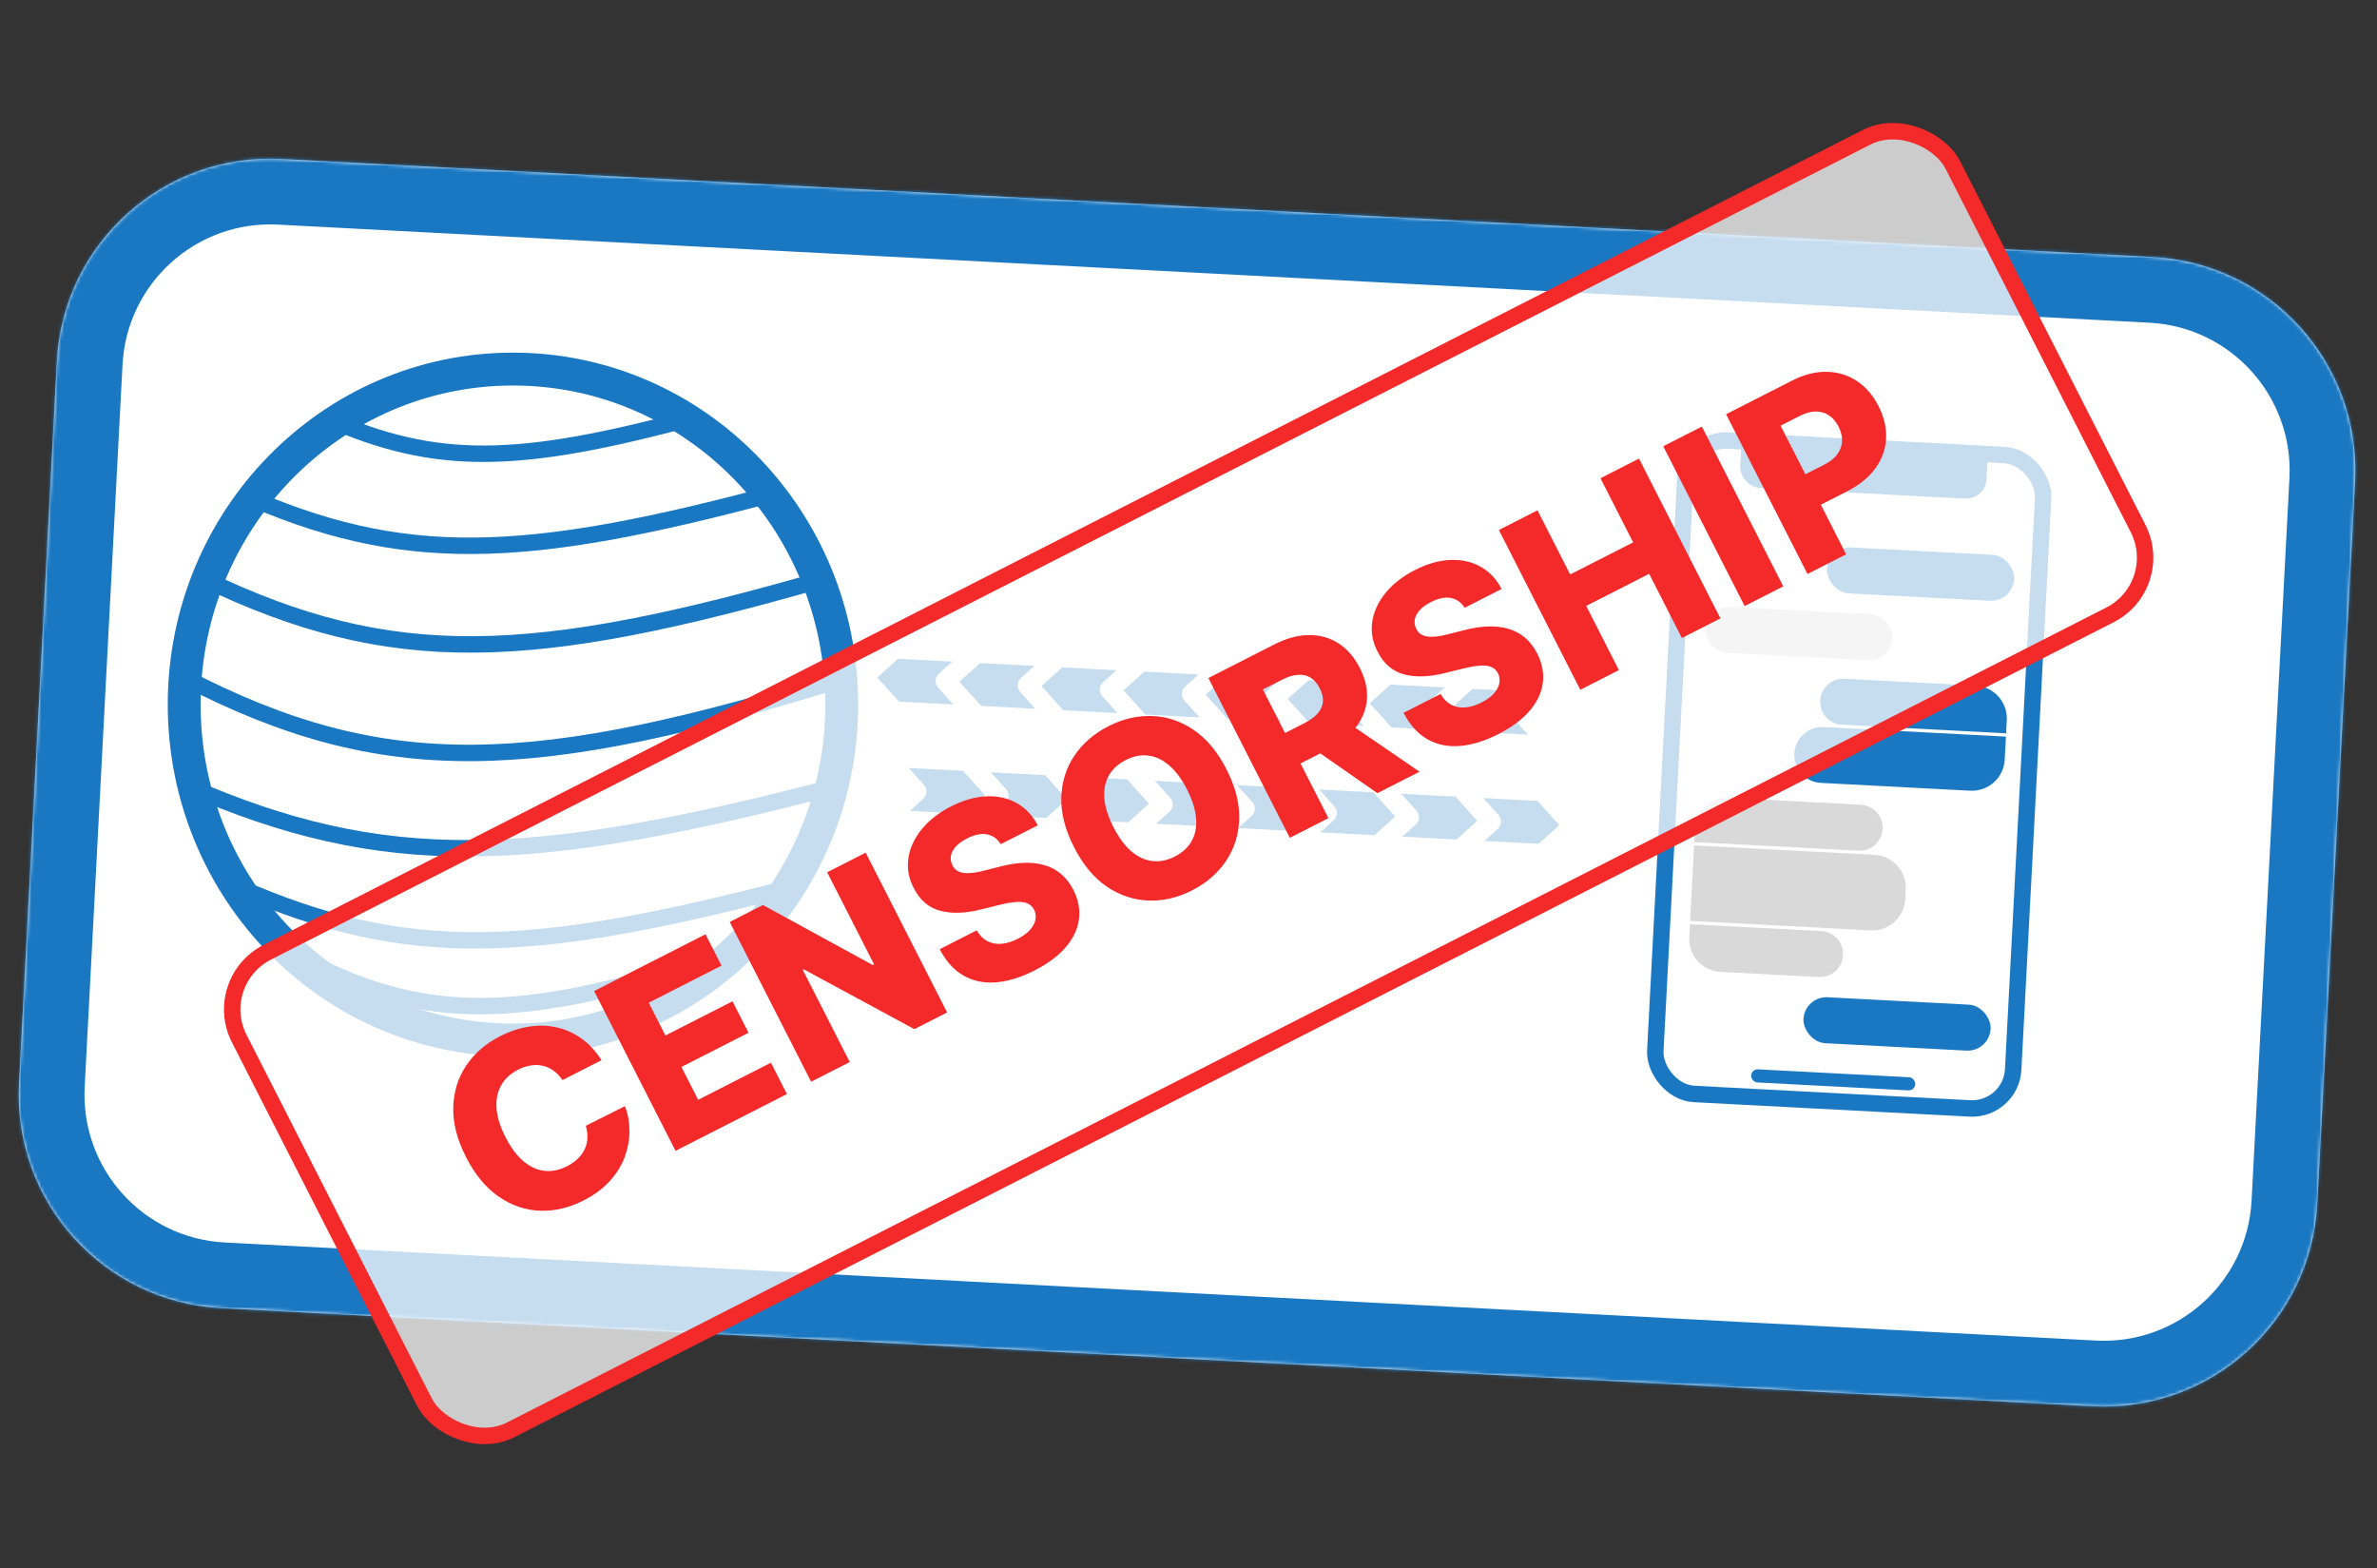 <svg width="723" height="477" viewBox="0 0 723 477" fill="none" xmlns="http://www.w3.org/2000/svg">
<rect x="0" y="0" width="723" height="477" fill="#333333" stroke="none"/>
<mask id="path-1-inside-1_5_93" fill="white">
<path d="M17.299 109.849C19.178 74 49.762 46.461 85.612 48.34L654.83 78.172C690.68 80.05 718.218 110.635 716.34 146.484L704.826 366.183C702.947 402.032 672.362 429.571 636.513 427.692L67.294 397.861C31.445 395.982 3.906 365.397 5.785 329.548L17.299 109.849Z"/>
</mask>
<path d="M17.299 109.849C19.178 74 49.762 46.461 85.612 48.34L654.83 78.172C690.68 80.05 718.218 110.635 716.34 146.484L704.826 366.183C702.947 402.032 672.362 429.571 636.513 427.692L67.294 397.861C31.445 395.982 3.906 365.397 5.785 329.548L17.299 109.849Z" fill="white"/>
<path d="M-2.674 108.803C-0.217 61.923 39.779 25.911 86.658 28.368L655.877 58.199C702.757 60.656 738.769 100.651 736.312 147.531L696.367 145.438C697.668 120.619 678.602 99.445 653.784 98.144L84.565 68.313C59.746 67.012 38.572 86.077 37.271 110.896L-2.674 108.803ZM724.798 367.23C722.341 414.11 682.346 450.121 635.466 447.665L66.247 417.833C19.367 415.376 -16.645 375.381 -14.188 328.501L25.758 330.594C24.457 355.413 43.522 376.587 68.341 377.888L637.56 407.719C662.378 409.02 683.552 389.955 684.853 365.136L724.798 367.23ZM66.247 417.833C19.367 415.376 -16.645 375.381 -14.188 328.501L-2.674 108.803C-0.217 61.923 39.779 25.911 86.658 28.368L84.565 68.313C59.746 67.012 38.572 86.077 37.271 110.896L25.758 330.594C24.457 355.413 43.522 376.587 68.341 377.888L66.247 417.833ZM655.877 58.199C702.757 60.656 738.769 100.651 736.312 147.531L724.798 367.23C722.341 414.11 682.346 450.121 635.466 447.665L637.56 407.719C662.378 409.02 683.552 389.955 684.853 365.136L696.367 145.438C697.668 120.619 678.602 99.445 653.784 98.144L655.877 58.199Z" fill="#1A78C2" mask="url(#path-1-inside-1_5_93)"/>
<rect x="513.249" y="133.337" width="109" height="199" rx="12.5" transform="rotate(3 513.249 133.337)" fill="white" stroke="#1A78C2" stroke-width="5"/>
<rect x="519.095" y="184.213" width="57" height="14" rx="7" transform="rotate(3 519.095 184.213)" fill="#D9D9D9"/>
<path d="M514.018 281.08L553.963 283.174C557.824 283.376 560.79 286.67 560.587 290.53V290.53C560.385 294.391 557.091 297.357 553.231 297.154L523.272 295.584C517.757 295.295 513.52 290.59 513.809 285.075L514.018 281.08Z" fill="#D9D9D9"/>
<path d="M515.274 257.113L570.199 259.992C575.714 260.281 579.951 264.986 579.662 270.501L579.505 273.497C579.216 279.012 574.51 283.249 568.995 282.96L514.071 280.082L515.274 257.113Z" fill="#D9D9D9"/>
<path d="M515.536 252.12C515.825 246.605 520.53 242.368 526.046 242.657L565.991 244.75C569.851 244.953 572.817 248.247 572.615 252.107V252.107C572.413 255.968 569.119 258.934 565.258 258.731L515.327 256.114L515.536 252.12Z" fill="#D9D9D9"/>
<rect x="556.092" y="166.125" width="57" height="14" rx="7" transform="rotate(3 556.092 166.125)" fill="#1A78C2"/>
<rect x="548.922" y="302.937" width="57" height="14" rx="7" transform="rotate(3 548.922 302.937)" fill="#1A78C2"/>
<path d="M545.778 229.171C546.024 224.483 550.024 220.882 554.712 221.128L610.136 224.032L609.769 231.023C609.48 236.538 604.775 240.775 599.26 240.486L553.822 238.104C549.134 237.859 545.533 233.859 545.778 229.171V229.171Z" fill="#1A78C2"/>
<path d="M553.632 213.06C553.835 209.2 557.128 206.234 560.989 206.436L600.934 208.53C606.45 208.819 610.686 213.524 610.397 219.039L610.188 223.034L560.256 220.417C556.396 220.215 553.43 216.921 553.632 213.06V213.06Z" fill="#1A78C2"/>
<rect x="532.739" y="325.12" width="50" height="4" rx="2" transform="rotate(3 532.739 325.12)" fill="#1A78C2"/>
<rect x="529.648" y="135.699" width="75" height="12.361" rx="6.181" transform="rotate(3 529.648 135.699)" fill="#1A78C2"/>
<rect x="529.648" y="135.699" width="75" height="5.757" transform="rotate(3 529.648 135.699)" fill="#1A78C2"/>
<rect x="265.922" y="199.985" width="200" height="13" transform="rotate(3 265.922 199.985)" fill="#1A78C2"/>
<path d="M260.605 203.59C259.374 204.699 259.274 206.596 260.383 207.827L278.45 227.892C279.558 229.123 281.455 229.222 282.686 228.114C283.918 227.005 284.017 225.108 282.909 223.877L266.849 206.042L284.685 189.982C285.916 188.874 286.016 186.977 284.907 185.746C283.798 184.514 281.901 184.415 280.67 185.524L260.605 203.59ZM263.768 202.876L262.77 202.824L262.456 208.815L263.454 208.868L263.768 202.876Z" fill="white"/>
<path d="M285.571 204.898C284.34 206.007 284.24 207.904 285.349 209.135L303.415 229.2C304.524 230.431 306.421 230.531 307.652 229.422C308.883 228.314 308.983 226.417 307.874 225.185L291.815 207.35L309.651 191.291C310.882 190.182 310.981 188.285 309.873 187.054C308.764 185.823 306.867 185.723 305.636 186.832L285.571 204.898ZM288.734 204.184L287.735 204.132L287.421 210.124L288.42 210.176L288.734 204.184Z" fill="white"/>
<path d="M310.537 206.207C309.305 207.316 309.206 209.212 310.315 210.444L328.381 230.509C329.49 231.74 331.387 231.839 332.618 230.731C333.849 229.622 333.949 227.725 332.84 226.494L316.781 208.658L334.616 192.599C335.848 191.491 335.947 189.594 334.838 188.362C333.73 187.131 331.833 187.032 330.601 188.14L310.537 206.207ZM313.7 205.493L312.701 205.44L312.387 211.432L313.386 211.485L313.7 205.493Z" fill="white"/>
<path d="M335.502 207.515C334.271 208.624 334.172 210.521 335.28 211.752L353.347 231.817C354.456 233.048 356.352 233.148 357.584 232.039C358.815 230.93 358.914 229.034 357.806 227.802L341.747 209.967L359.582 193.908C360.813 192.799 360.913 190.902 359.804 189.671C358.695 188.44 356.799 188.34 355.567 189.449L335.502 207.515ZM338.665 206.801L337.667 206.749L337.353 212.741L338.351 212.793L338.665 206.801Z" fill="white"/>
<path d="M360.468 208.824C359.237 209.932 359.137 211.829 360.246 213.061L378.313 233.125C379.421 234.357 381.318 234.456 382.549 233.347C383.781 232.239 383.88 230.342 382.771 229.111L366.712 211.275L384.548 195.216C385.779 194.107 385.878 192.21 384.77 190.979C383.661 189.748 381.764 189.649 380.533 190.757L360.468 208.824ZM363.631 208.11L362.632 208.057L362.318 214.049L363.317 214.101L363.631 208.11Z" fill="white"/>
<path d="M385.434 210.132C384.203 211.241 384.103 213.138 385.212 214.369L403.278 234.434C404.387 235.665 406.284 235.764 407.515 234.656C408.746 233.547 408.846 231.65 407.737 230.419L391.678 212.584L409.513 196.524C410.745 195.416 410.844 193.519 409.736 192.288C408.627 191.056 406.73 190.957 405.499 192.066L385.434 210.132ZM388.597 209.418L387.598 209.366L387.284 215.357L388.283 215.41L388.597 209.418Z" fill="white"/>
<path d="M410.4 211.44C409.168 212.549 409.069 214.446 410.178 215.677L428.244 235.742C429.353 236.973 431.25 237.073 432.481 235.964C433.712 234.856 433.812 232.959 432.703 231.727L416.644 213.892L434.479 197.833C435.711 196.724 435.81 194.827 434.701 193.596C433.593 192.365 431.696 192.265 430.465 193.374L410.4 211.44ZM413.563 210.726L412.564 210.674L412.25 216.666L413.249 216.718L413.563 210.726Z" fill="white"/>
<path d="M435.365 212.749C434.134 213.858 434.035 215.754 435.143 216.986L453.21 237.051C454.318 238.282 456.215 238.381 457.447 237.273C458.678 236.164 458.777 234.267 457.669 233.036L441.61 215.2L459.445 199.141C460.676 198.033 460.776 196.136 459.667 194.904C458.558 193.673 456.662 193.574 455.43 194.682L435.365 212.749ZM438.528 212.035L437.53 211.982L437.216 217.974L438.214 218.027L438.528 212.035Z" fill="white"/>
<path d="M460.331 214.057C459.1 215.166 459 217.063 460.109 218.294L478.175 238.359C479.284 239.59 481.181 239.69 482.412 238.581C483.644 237.472 483.743 235.576 482.634 234.344L466.575 216.509L484.411 200.45C485.642 199.341 485.741 197.444 484.633 196.213C483.524 194.982 481.627 194.882 480.396 195.991L460.331 214.057ZM463.494 213.343L462.495 213.291L462.181 219.283L463.18 219.335L463.494 213.343Z" fill="white"/>
<rect x="475.224" y="257.017" width="200" height="13" transform="rotate(-177 475.224 257.017)" fill="#1A78C2"/>
<path d="M480.542 253.412C481.773 252.303 481.872 250.406 480.764 249.175L462.697 229.11C461.589 227.879 459.692 227.779 458.46 228.888C457.229 229.996 457.13 231.893 458.238 233.125L474.297 250.96L456.462 267.019C455.231 268.128 455.131 270.025 456.24 271.256C457.349 272.487 459.245 272.587 460.477 271.478L480.542 253.412ZM477.379 254.126L478.377 254.178L478.691 248.186L477.693 248.134L477.379 254.126Z" fill="white"/>
<path d="M455.576 252.103C456.807 250.995 456.907 249.098 455.798 247.866L437.731 227.801C436.623 226.57 434.726 226.471 433.495 227.579C432.263 228.688 432.164 230.585 433.273 231.816L449.332 249.652L431.496 265.711C430.265 266.819 430.166 268.716 431.274 269.948C432.383 271.179 434.28 271.278 435.511 270.17L455.576 252.103ZM452.413 252.817L453.412 252.87L453.726 246.878L452.727 246.826L452.413 252.817Z" fill="white"/>
<path d="M430.61 250.795C431.842 249.686 431.941 247.789 430.832 246.558L412.766 226.493C411.657 225.262 409.76 225.162 408.529 226.271C407.298 227.38 407.198 229.277 408.307 230.508L424.366 248.343L406.531 264.402C405.299 265.511 405.2 267.408 406.309 268.639C407.417 269.871 409.314 269.97 410.545 268.861L430.61 250.795ZM427.447 251.509L428.446 251.561L428.76 245.569L427.761 245.517L427.447 251.509Z" fill="white"/>
<path d="M405.644 249.486C406.876 248.378 406.975 246.481 405.866 245.25L387.8 225.185C386.691 223.953 384.794 223.854 383.563 224.963C382.332 226.071 382.232 227.968 383.341 229.199L399.4 247.035L381.565 263.094C380.333 264.203 380.234 266.1 381.343 267.331C382.451 268.562 384.348 268.662 385.58 267.553L405.644 249.486ZM402.481 250.2L403.48 250.253L403.794 244.261L402.795 244.209L402.481 250.2Z" fill="white"/>
<path d="M380.679 248.178C381.91 247.069 382.009 245.172 380.901 243.941L362.834 223.876C361.726 222.645 359.829 222.546 358.597 223.654C357.366 224.763 357.267 226.66 358.375 227.891L374.435 245.726L356.599 261.786C355.368 262.894 355.268 264.791 356.377 266.022C357.486 267.254 359.383 267.353 360.614 266.244L380.679 248.178ZM377.516 248.892L378.514 248.944L378.828 242.953L377.83 242.9L377.516 248.892Z" fill="white"/>
<path d="M355.713 246.87C356.944 245.761 357.044 243.864 355.935 242.633L337.869 222.568C336.76 221.337 334.863 221.237 333.632 222.346C332.4 223.454 332.301 225.351 333.41 226.583L349.469 244.418L331.633 260.477C330.402 261.586 330.303 263.483 331.411 264.714C332.52 265.945 334.417 266.045 335.648 264.936L355.713 246.87ZM352.55 247.584L353.549 247.636L353.863 241.644L352.864 241.592L352.55 247.584Z" fill="white"/>
<path d="M330.747 245.561C331.979 244.453 332.078 242.556 330.969 241.324L312.903 221.259C311.794 220.028 309.897 219.929 308.666 221.037C307.435 222.146 307.335 224.043 308.444 225.274L324.503 243.11L306.668 259.169C305.436 260.277 305.337 262.174 306.445 263.406C307.554 264.637 309.451 264.736 310.682 263.628L330.747 245.561ZM327.584 246.275L328.583 246.328L328.897 240.336L327.898 240.284L327.584 246.275Z" fill="white"/>
<path d="M305.782 244.253C307.013 243.144 307.112 241.247 306.004 240.016L287.937 219.951C286.828 218.72 284.932 218.62 283.7 219.729C282.469 220.838 282.37 222.735 283.478 223.966L299.537 241.801L281.702 257.86C280.471 258.969 280.371 260.866 281.48 262.097C282.588 263.329 284.485 263.428 285.717 262.319L305.782 244.253ZM302.619 244.967L303.617 245.019L303.931 239.027L302.933 238.975L302.619 244.967Z" fill="white"/>
<path d="M280.816 242.944C282.047 241.836 282.147 239.939 281.038 238.708L262.971 218.643C261.863 217.411 259.966 217.312 258.735 218.421C257.503 219.529 257.404 221.426 258.512 222.657L274.572 240.493L256.736 256.552C255.505 257.661 255.405 259.558 256.514 260.789C257.623 262.02 259.52 262.12 260.751 261.011L280.816 242.944ZM277.653 243.658L278.651 243.711L278.965 237.719L277.967 237.667L277.653 243.658Z" fill="white"/>
<path d="M56 206C117.034 237.597 162.318 235.723 258 206" stroke="#1A78C2" stroke-width="5"/>
<path d="M62 176C119.106 203.475 161.476 201.846 251 176" stroke="#1A78C2" stroke-width="5"/>
<path d="M73 150C122.25 171.98 158.791 170.677 236 150" stroke="#1A78C2" stroke-width="5"/>
<path d="M99 127C132.84 142.111 157.949 141.215 211 127" stroke="#1A78C2" stroke-width="5"/>
<path d="M73 270C123.459 291.98 160.897 290.677 240 270" stroke="#1A78C2" stroke-width="5"/>
<path d="M89 290C129.186 311.98 159.002 310.677 222 290" stroke="#1A78C2" stroke-width="5"/>
<path d="M57 239C116.825 265.102 161.213 263.553 255 239" stroke="#1A78C2" stroke-width="5"/>
<path d="M256.024 214.283C256.024 270.633 211.252 316.314 156.024 316.314C100.795 316.314 56.024 270.633 56.024 214.283C56.024 157.933 100.795 112.253 156.024 112.253C211.252 112.253 256.024 157.933 256.024 214.283Z" stroke="#1A78C2" stroke-width="10"/>
<rect x="63.906" y="298.48" width="585.035" height="163.029" rx="19.5" transform="rotate(-27 63.906 298.48)" fill="white" fill-opacity="0.75" stroke="#F42929" stroke-width="5"/>
<path d="M182.961 322.448L171.096 328.493C170.317 327.356 169.433 326.421 168.442 325.69C167.452 324.959 166.376 324.452 165.215 324.167C164.053 323.882 162.826 323.839 161.533 324.04C160.248 324.216 158.941 324.643 157.612 325.32C155.255 326.521 153.516 328.134 152.396 330.16C151.292 332.177 150.837 334.511 151.032 337.162C151.243 339.805 152.138 342.677 153.718 345.777C155.362 349.005 157.199 351.476 159.229 353.192C161.267 354.884 163.407 355.856 165.648 356.109C167.897 356.338 170.176 355.864 172.486 354.687C173.783 354.026 174.877 353.26 175.768 352.387C176.674 351.507 177.37 350.545 177.854 349.501C178.347 348.433 178.62 347.307 178.674 346.124C178.737 344.916 178.572 343.675 178.182 342.399L190.083 336.425C190.974 338.681 191.429 341.12 191.449 343.74C191.485 346.352 191.04 348.98 190.115 351.623C189.182 354.251 187.676 356.732 185.598 359.066C183.535 361.393 180.834 363.407 177.496 365.107C173.098 367.348 168.667 368.39 164.203 368.234C159.747 368.053 155.567 366.616 151.664 363.922C147.76 361.228 144.45 357.215 141.734 351.883C139.009 346.536 137.72 341.484 137.867 336.726C138.013 331.968 139.335 327.738 141.832 324.034C144.329 320.331 147.737 317.379 152.056 315.178C154.999 313.679 157.929 312.704 160.848 312.253C163.759 311.786 166.563 311.852 169.259 312.451C171.947 313.034 174.461 314.154 176.801 315.812C179.14 317.47 181.193 319.682 182.961 322.448ZM205.474 350.015L180.711 301.415L214.599 284.148L219.459 293.688L197.319 304.969L202.397 314.936L222.805 304.537L227.678 314.101L207.27 324.499L212.36 334.49L234.501 323.209L239.362 332.748L205.474 350.015ZM263.318 259.325L288.081 307.925L278.114 313.003L244.481 294.808L244.173 294.965L258.465 323.015L246.718 329L221.955 280.4L232.064 275.249L265.459 293.505L265.863 293.3L251.595 265.298L263.318 259.325ZM304.398 256.747C303.353 255.087 301.96 254.093 300.218 253.765C298.484 253.413 296.47 253.821 294.176 254.99C292.658 255.764 291.493 256.606 290.682 257.518C289.871 258.429 289.39 259.362 289.238 260.316C289.078 261.254 289.216 262.17 289.652 263.064C289.991 263.808 290.46 264.376 291.058 264.769C291.673 265.153 292.397 265.402 293.232 265.515C294.074 265.604 295.019 265.58 296.066 265.445C297.114 265.31 298.251 265.079 299.48 264.753L304.14 263.574C306.811 262.87 309.285 262.486 311.564 262.421C313.858 262.348 315.936 262.595 317.799 263.16C319.677 263.718 321.34 264.614 322.786 265.85C324.233 267.086 325.46 268.673 326.467 270.61C328.015 273.688 328.582 276.717 328.168 279.698C327.754 282.679 326.405 285.488 324.123 288.126C321.856 290.756 318.697 293.102 314.647 295.166C310.581 297.237 306.727 298.434 303.085 298.755C299.442 299.077 296.15 298.423 293.207 296.794C290.265 295.164 287.803 292.463 285.82 288.691L297.069 282.959C297.962 284.477 299.046 285.569 300.322 286.234C301.597 286.899 303.021 287.17 304.592 287.047C306.179 286.916 307.835 286.411 309.559 285.533C311.141 284.726 312.377 283.828 313.267 282.836C314.173 281.837 314.733 280.804 314.947 279.739C315.161 278.673 315.026 277.646 314.542 276.657C314.059 275.747 313.375 275.109 312.491 274.743C311.599 274.36 310.454 274.226 309.058 274.34C307.669 274.43 305.983 274.72 304.002 275.212L298.319 276.613C293.619 277.792 289.511 277.923 285.994 277.004C282.469 276.07 279.775 273.756 277.913 270.062C276.366 267.064 275.83 264.019 276.307 260.926C276.784 257.834 278.139 254.921 280.374 252.188C282.608 249.456 285.569 247.15 289.255 245.272C293.02 243.353 296.613 242.33 300.035 242.2C303.464 242.047 306.531 242.727 309.234 244.239C311.937 245.751 314.075 248.01 315.646 251.015L304.398 256.747ZM373.072 234.011C375.797 239.358 377.078 244.415 376.915 249.18C376.753 253.946 375.407 258.189 372.879 261.908C370.366 265.62 366.934 268.584 362.583 270.801C358.217 273.026 353.79 274.056 349.302 273.891C344.814 273.727 340.599 272.318 336.656 269.664C332.721 266.986 329.395 262.981 326.679 257.649C323.954 252.302 322.665 247.25 322.811 242.492C322.974 237.726 324.311 233.488 326.824 229.776C329.337 226.065 332.777 223.096 337.143 220.872C341.494 218.655 345.909 217.621 350.389 217.769C354.884 217.91 359.108 219.315 363.059 221.985C367.01 224.655 370.347 228.664 373.072 234.011ZM361.064 240.129C359.452 236.965 357.639 234.521 355.625 232.797C353.626 231.065 351.503 230.065 349.253 229.796C347.02 229.52 344.732 229.978 342.391 231.171C340.065 232.356 338.35 233.937 337.246 235.915C336.141 237.892 335.694 240.203 335.905 242.845C336.131 245.48 337.05 248.379 338.663 251.543C340.275 254.707 342.08 257.155 344.078 258.887C346.092 260.611 348.224 261.607 350.474 261.876C352.723 262.145 355.01 261.687 357.336 260.502C359.677 259.309 361.392 257.727 362.481 255.758C363.586 253.78 364.025 251.474 363.798 248.839C363.588 246.197 362.676 243.293 361.064 240.129ZM392.312 254.817L367.549 206.216L387.625 195.987C391.263 194.133 394.738 193.189 398.049 193.156C401.368 193.099 404.368 193.922 407.049 195.625C409.722 197.312 411.905 199.817 413.598 203.139C415.315 206.509 416.038 209.747 415.768 212.854C415.49 215.945 414.312 218.797 412.236 221.409C410.151 224.006 407.258 226.247 403.556 228.133L390.86 234.602L386.144 225.347L396.657 219.991C398.429 219.088 399.791 218.105 400.744 217.042C401.704 215.954 402.251 214.779 402.385 213.515C402.51 212.236 402.19 210.845 401.424 209.342C400.658 207.839 399.717 206.754 398.6 206.088C397.475 205.405 396.187 205.125 394.734 205.248C393.274 205.354 391.666 205.854 389.91 206.749L384.12 209.7L404.058 248.831L392.312 254.817ZM408.356 218.663L431.776 234.709L418.961 241.238L395.778 225.072L408.356 218.663ZM445.488 184.857C444.443 183.198 443.05 182.204 441.309 181.876C439.575 181.523 437.561 181.932 435.267 183.101C433.748 183.874 432.583 184.717 431.772 185.629C430.961 186.54 430.48 187.473 430.329 188.427C430.169 189.365 430.307 190.281 430.742 191.175C431.082 191.919 431.55 192.487 432.149 192.88C432.763 193.264 433.488 193.513 434.323 193.625C435.165 193.714 436.11 193.691 437.157 193.556C438.204 193.421 439.342 193.19 440.57 192.863L445.23 191.684C447.901 190.981 450.376 190.597 452.654 190.532C454.949 190.459 457.027 190.706 458.889 191.271C460.768 191.829 462.43 192.725 463.877 193.961C465.323 195.197 466.55 196.783 467.558 198.721C469.106 201.798 469.673 204.828 469.259 207.808C468.844 210.789 467.496 213.599 465.213 216.237C462.946 218.866 459.788 221.213 455.738 223.277C451.672 225.348 447.818 226.545 444.175 226.866C440.533 227.188 437.24 226.534 434.298 224.904C431.355 223.275 428.893 220.574 426.911 216.801L438.159 211.07C439.052 212.588 440.137 213.679 441.412 214.345C442.688 215.01 444.111 215.281 445.683 215.158C447.27 215.027 448.925 214.522 450.65 213.643C452.232 212.837 453.468 211.938 454.358 210.947C455.263 209.948 455.823 208.915 456.037 207.849C456.252 206.784 456.117 205.756 455.633 204.767C455.15 203.858 454.466 203.22 453.582 202.853C452.689 202.471 451.545 202.337 450.148 202.451C448.759 202.541 447.074 202.831 445.092 203.323L439.409 204.724C434.71 205.903 430.601 206.033 427.084 205.115C423.559 204.181 420.866 201.867 419.003 198.173C417.456 195.175 416.921 192.13 417.398 189.037C417.874 185.944 419.23 183.032 421.464 180.299C423.699 177.566 426.659 175.261 430.345 173.383C434.111 171.464 437.704 170.44 441.126 170.311C444.555 170.158 447.621 170.838 450.325 172.35C453.028 173.862 455.165 176.12 456.737 179.126L445.488 184.857ZM480.673 209.794L455.91 161.194L467.656 155.209L477.595 174.715L496.746 164.958L486.807 145.451L498.53 139.478L523.293 188.078L511.57 194.051L501.619 174.521L482.468 184.279L492.419 203.809L480.673 209.794ZM517.645 129.738L542.408 178.339L530.661 184.324L505.898 135.724L517.645 129.738ZM549.782 174.581L525.019 125.981L545.095 115.752C548.734 113.898 552.237 113.009 555.605 113.087C558.98 113.141 562.032 114.067 564.762 115.864C567.483 117.646 569.694 120.206 571.395 123.544C573.104 126.898 573.863 130.208 573.674 133.473C573.492 136.714 572.399 139.712 570.395 142.467C568.391 145.222 565.53 147.546 561.812 149.441L549.425 155.752L544.709 146.497L554.913 141.298C556.685 140.395 558.007 139.333 558.88 138.112C559.768 136.882 560.238 135.556 560.291 134.134C560.335 132.697 559.979 131.234 559.221 129.747C558.455 128.244 557.486 127.104 556.313 126.327C555.131 125.534 553.786 125.143 552.278 125.155C550.769 125.166 549.137 125.619 547.381 126.514L541.59 129.464L561.529 168.596L549.782 174.581Z" fill="#F42929"/>
</svg>
